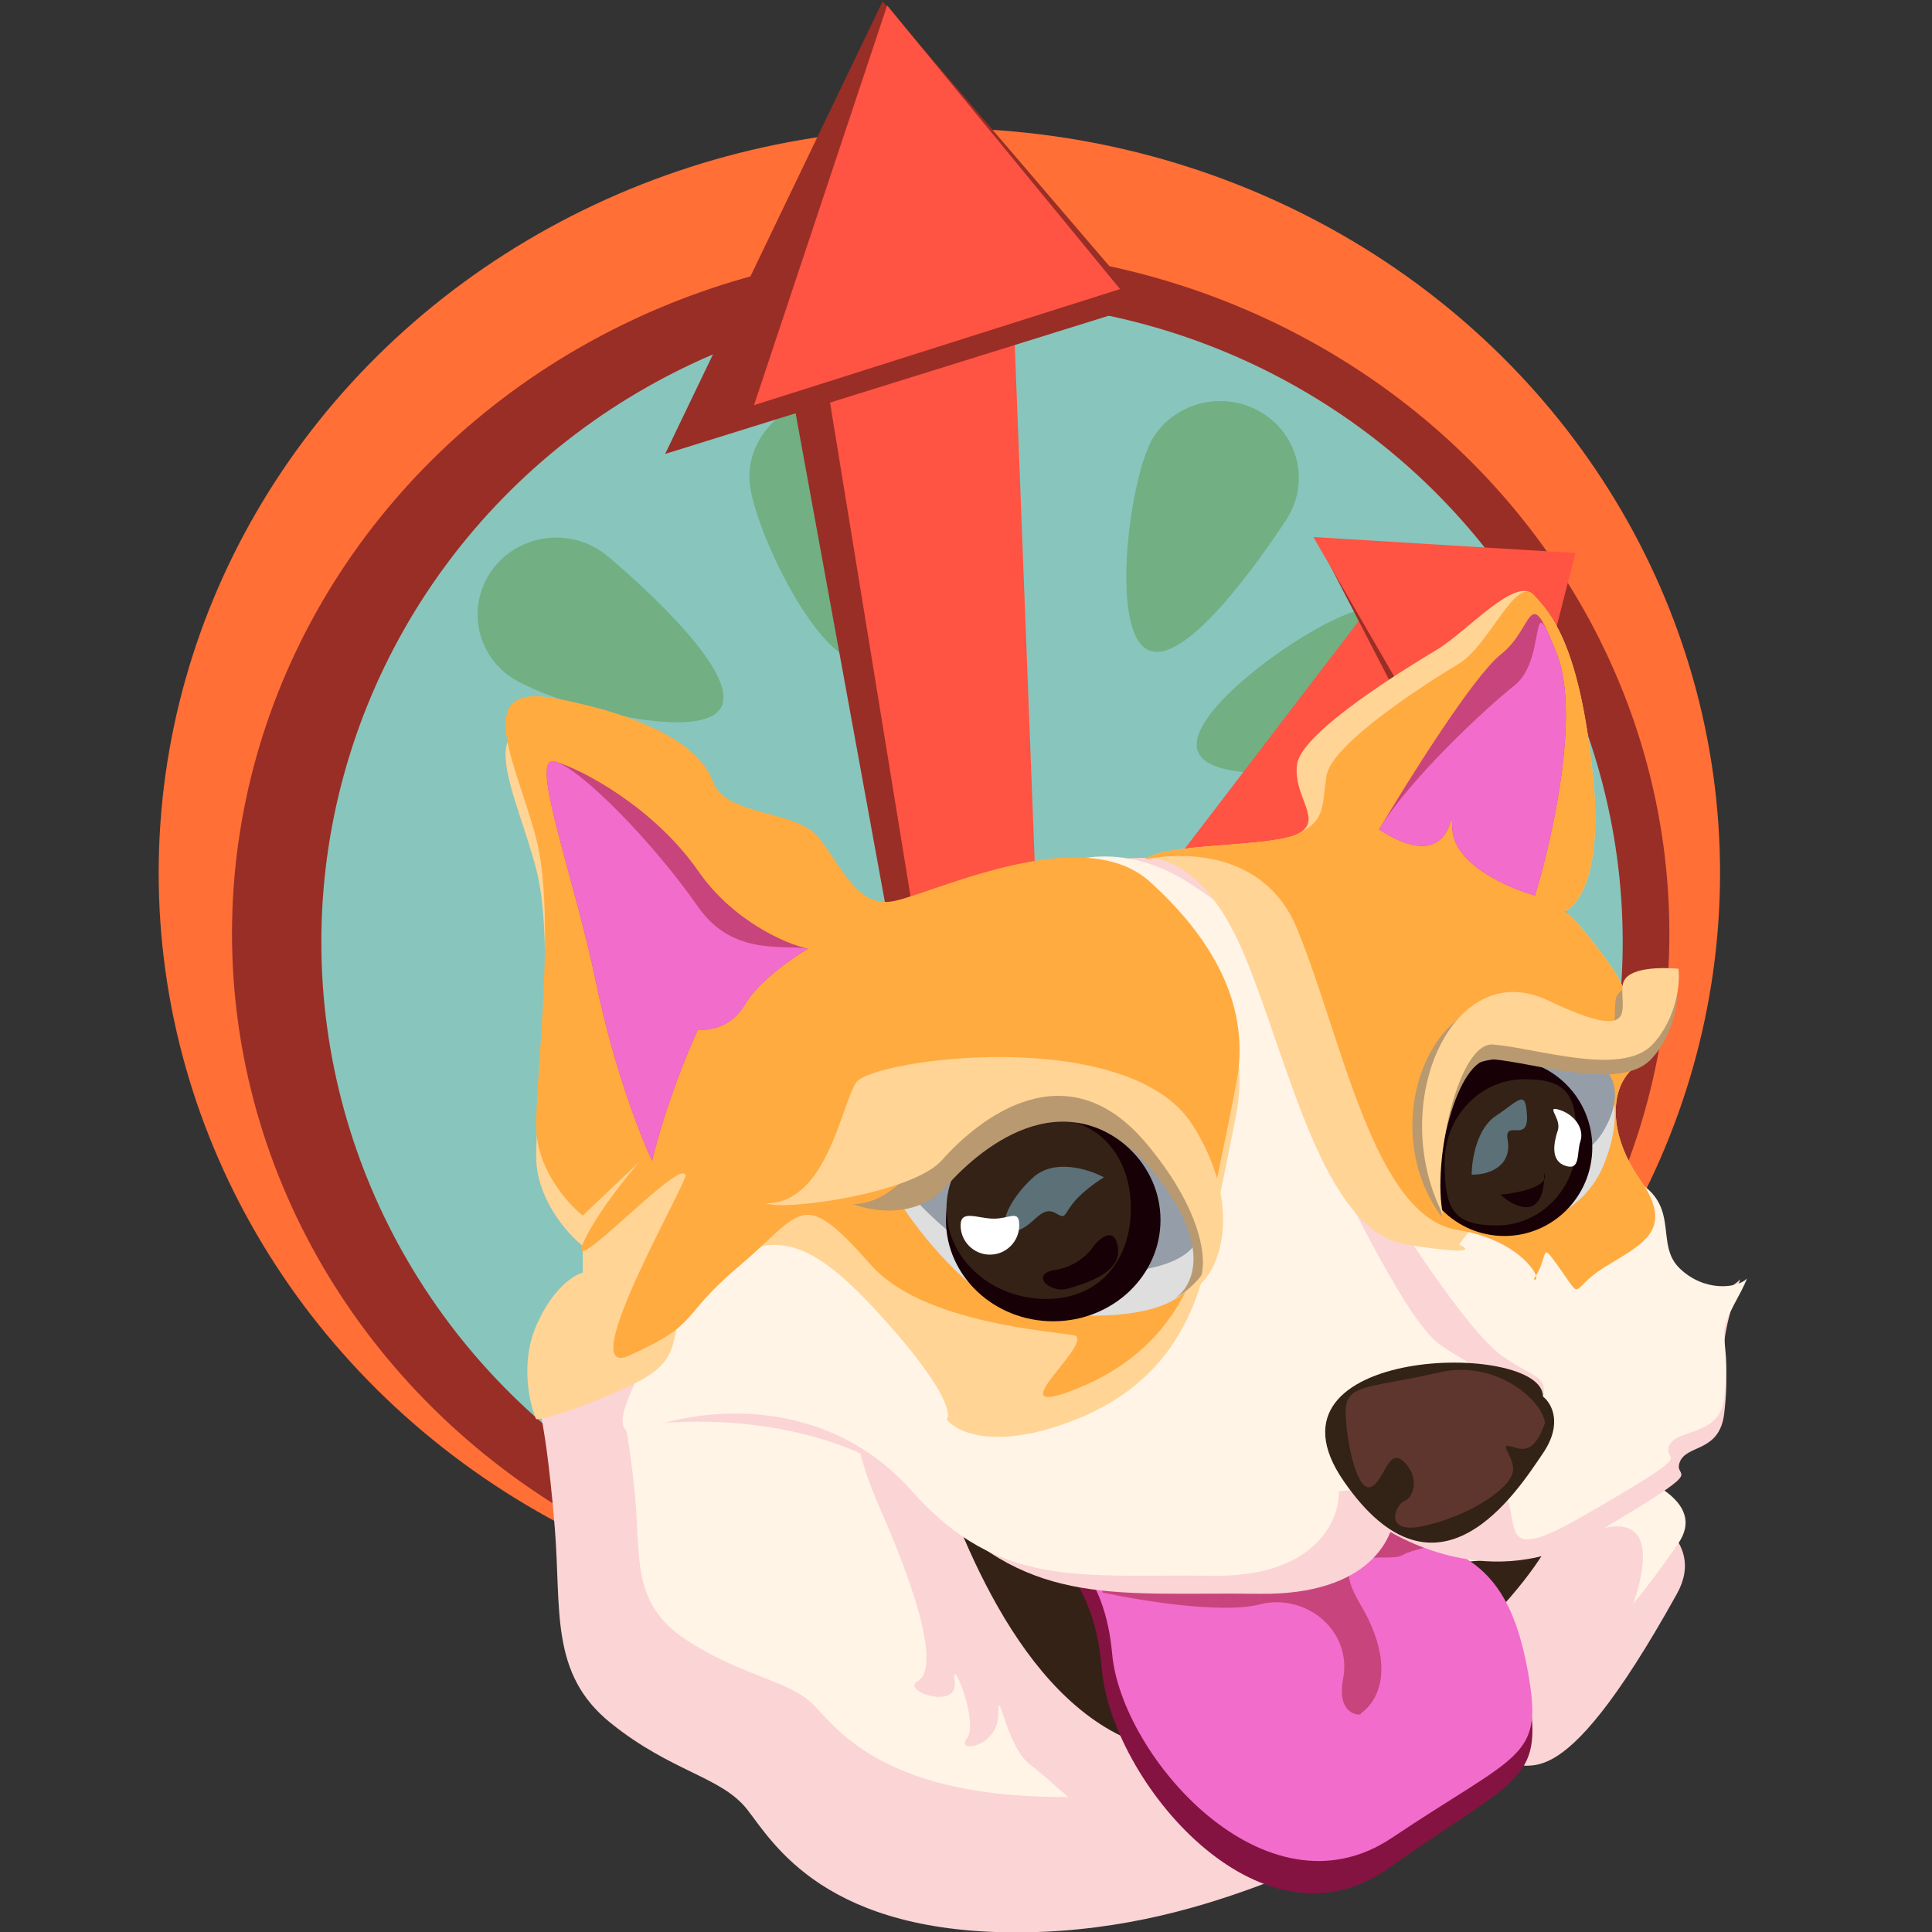 <svg width="1242" height="1242" viewBox="0 0 1242 1242" fill="none" xmlns="http://www.w3.org/2000/svg">
<rect x="0" y="0" width="1242" height="1242" fill="#333333" stroke="none"/>
<g clip-path="url(#clip0_6_147)">
<ellipse cx="603.873" cy="561.177" rx="501.873" ry="478.823" fill="#FF6F36"/>
<ellipse cx="611.159" cy="600.137" rx="462.015" ry="439.863" fill="#992E26"/>
<ellipse cx="624.873" cy="605.582" rx="418.299" ry="411.796" fill="#88C5BD"/>
<path d="M582.872 306.894C582.872 334.195 580.374 424.61 552.443 424.61C524.512 424.61 481.726 334.195 481.726 306.894C481.726 279.593 504.369 257.462 532.299 257.462C560.23 257.462 582.872 279.593 582.872 306.894Z" fill="#72AF83"/>
<path d="M827.087 333.734C812.124 356.787 760.458 431.824 736.874 417.198C713.289 402.573 726.717 303.823 741.68 280.77C756.643 257.718 787.892 250.886 811.476 265.512C835.061 280.137 842.05 310.682 827.087 333.734Z" fill="#72AF83"/>
<path d="M893.456 489.248C865.976 494.13 774.518 507.895 769.524 481.034C764.529 454.173 847.889 396.859 875.369 391.977C902.85 387.095 929.176 404.912 934.171 431.773C939.165 458.633 920.937 484.366 893.456 489.248Z" fill="#72AF83"/>
<path d="M959.995 631.112C932.066 630.787 839.591 628.092 839.811 609.976C840.031 591.86 932.864 565.185 960.793 565.509C988.722 565.834 1011.18 580.782 1010.96 598.898C1010.74 617.014 987.924 631.436 959.995 631.112Z" fill="#72AF83"/>
<path d="M896.249 778.244C874.264 761.406 802.475 704.364 813.907 690.104C825.339 675.843 911.899 691.619 933.885 708.457C955.87 725.296 968.189 768.651 956.757 782.911C945.325 797.172 918.235 795.082 896.249 778.244Z" fill="#72AF83"/>
<path d="M773.762 871.811C764.659 846.001 736.078 759.995 753.601 754.09C771.124 748.186 836.064 804.731 845.167 830.541C854.271 856.351 839.496 901.949 821.973 907.853C804.45 913.758 782.865 897.621 773.762 871.811Z" fill="#72AF83"/>
<path d="M390.607 357.576C411.775 375.386 480.251 436.223 462.029 456.914C443.807 477.605 345.789 450.314 324.62 432.503C303.452 414.693 301.064 383.481 319.285 362.791C337.507 342.1 369.439 339.765 390.607 357.576Z" fill="#72AF83"/>
<path d="M615.642 766.766L897.189 444.7L969.954 483.004L658.98 788.812L615.642 766.766Z" fill="#992E26"/>
<path d="M599.934 757.272L889.953 377.652L943.646 473.532L637.139 773.89L599.934 757.272Z" fill="#FF5343"/>
<path d="M847.941 349.795L1010.33 358.426L970.87 587.781L847.941 349.795Z" fill="#992E26"/>
<path d="M844.306 345.241L1012.78 355.516L962.988 550.007L844.306 345.241Z" fill="#FF5343"/>
<path d="M591.243 702.523L498.403 194.086L631.793 161.298L669.695 682.372L591.243 702.523Z" fill="#992E26"/>
<path d="M605.762 701.514L522.771 192.392L650.16 164.882L670.122 682.342L605.762 701.514Z" fill="#FF5343"/>
<path d="M427.588 291.814L567.381 0.876L734.608 196.159L427.588 291.814Z" fill="#992E26"/>
<path d="M484.698 260.477L570.325 3.499L720.031 185.83L484.698 260.477Z" fill="#FF5343"/>
<path d="M356.65 982.186C353.223 939.692 349.225 916.218 347.654 909.792C302.676 887.089 1156.84 882.805 1078.02 1024.59C999.202 1166.38 981.639 1128.69 964.932 1134.69C948.226 1140.68 937.945 1181.81 902.819 1180.09C867.693 1178.38 786.731 1240.49 658.649 1242.21C530.567 1243.92 497.155 1184.8 480.448 1163.39C463.742 1141.97 432.043 1139.4 392.633 1107.7C353.223 1076 360.934 1035.3 356.65 982.186Z" fill="#FBD4D5"/>
<path d="M408.161 960.56C404.975 928.748 401.258 911.174 399.798 906.363C357.982 889.367 1152.09 886.16 1078.81 992.309C1005.53 1098.46 989.204 1070.24 973.673 1074.73C958.141 1079.22 948.583 1110 915.927 1108.72C883.271 1107.44 808.002 1153.94 688.926 1155.22C569.85 1156.5 538.786 1112.25 523.255 1096.21C507.723 1080.18 478.253 1078.25 441.614 1054.52C404.975 1030.79 412.144 1000.33 408.161 960.56Z" fill="#FFF4E6"/>
<path d="M565.639 969.52C539.918 911.004 549.626 886.186 557.696 881.092C665.248 941.317 904.637 1048.34 1001.77 994.629C1123.2 927.489 1007.07 1134.91 981.726 1134.91C961.451 1134.91 885.27 1123.27 849.713 1117.45C838.618 1138.55 808.407 1183.49 776.331 1194.41C736.235 1208.06 679.118 1146.38 662.852 1134.91C646.587 1123.45 641.67 1080.87 641.67 1102.16C641.67 1123.45 613.678 1127.27 621.622 1117.45C629.565 1107.62 611.031 1061.77 613.678 1080.87C616.326 1099.98 578.878 1086.88 589.848 1080.87C600.818 1074.87 597.792 1042.66 565.639 969.52Z" fill="#FBD4D5"/>
<path d="M649.225 982.186C726.331 1020.57 909.816 1009.32 991.919 998.893C964.789 1041.73 882.429 1127.4 770.025 1127.4C681.68 1127.4 632.092 1027.02 605.415 952.302C577.14 924.276 583.947 900.253 588.397 899.511C592.584 913.509 598.15 931.954 605.415 952.302C615.249 962.05 629.327 972.282 649.225 982.186Z" fill="#342216"/>
<path d="M708.34 1073C703.542 1016.11 676.069 995.895 662.933 992.896C761.029 896.085 856.126 982.187 906.246 992.896C956.365 1003.61 973.928 1033.59 982.923 1089.71C991.919 1145.82 975.641 1142.4 892.538 1201.08C809.434 1259.77 714.337 1144.11 708.34 1073Z" fill="#841341"/>
<path d="M714.955 1063.15C710.273 1010.57 683.463 991.888 670.644 989.117C766.373 899.647 859.175 979.22 908.085 989.117C956.994 999.014 974.133 1026.73 982.912 1078.59C991.69 1130.45 975.805 1127.28 894.708 1181.52C813.61 1235.75 720.807 1128.86 714.955 1063.15Z" fill="#F26CCB"/>
<path d="M809.435 1031.45C785.447 1037.62 732.329 1028.88 708.769 1023.74C697.117 968.222 856.127 975.19 937.089 985.614C933.662 992.467 908.731 995.295 901.534 999.75C892.539 1005.32 850.13 990.326 874.547 1031.45C894.081 1064.35 890.825 1090.14 874.547 1101.7C876.975 1102.84 858.612 1104.44 863.41 1079.43C869.407 1048.16 839.421 1023.74 809.435 1031.45Z" fill="#C8447D"/>
<path d="M1023.62 986.899C960.563 1024.25 896.822 991.325 872.834 970.192C707.312 782.739 803.866 616.503 872.834 556.817C900.963 617.646 970.501 742.301 1023.62 754.295C1090.02 769.288 1060.03 802.7 1079.74 822.405C1095.5 838.169 1112.29 828.974 1118.72 822.405C1115.29 832.401 1108.44 854.876 1108.44 864.814C1108.44 877.236 1111.43 882.805 1108.44 908.507C1105.44 934.209 1084.02 928.212 1079.74 940.207C1075.45 952.201 1102.44 940.207 1023.62 986.899Z" fill="#FBD4D5"/>
<path d="M1016.76 975.123C953.657 1011.42 984.228 970.592 960.22 950.059C794.562 767.924 803.606 615.238 872.63 557.246C900.783 616.348 970.379 737.466 1023.54 749.12C1089.99 763.687 1059.98 796.152 1079.7 815.297C1095.48 830.614 1116.57 828.359 1123 821.977C1119.57 831.689 1108.43 846.846 1108.43 856.502C1108.43 868.573 1111.43 873.983 1108.43 898.956C1105.43 923.929 1077.21 918.102 1072.93 929.756C1068.64 941.41 1095.65 929.756 1016.76 975.123Z" fill="#FFF4E6"/>
<path d="M966.218 872.096C943.257 856.332 896.394 782.995 875.832 748.298C890.397 714.171 894.509 630.496 794.442 568.811C669.359 491.705 524.142 690.896 444.037 796.703C363.933 902.51 350.653 935.494 386.636 922.215C422.619 908.935 542.134 903.795 602.533 968.907C662.933 1034.02 720.335 1023.31 809.435 1024.59C880.716 1025.62 897.393 987.898 896.822 968.907C922.524 967.336 976.327 955.799 985.923 922.215C997.917 880.235 994.919 891.801 966.218 872.096Z" fill="#FBD4D5"/>
<path d="M925.389 864.166C903.981 848.78 867.587 770.17 848.416 736.304C861.995 702.995 858.53 628.357 765.232 568.151C648.609 492.893 552.625 677.602 477.938 780.872C403.251 884.143 382.215 931.466 415.764 918.505C449.313 905.544 529.989 895.105 586.304 958.656C642.618 1022.21 696.137 1011.75 779.211 1013.01C845.67 1014.01 861.219 977.192 860.687 958.656C884.65 957.123 934.814 945.862 943.761 913.083C954.944 872.11 952.148 883.398 925.389 864.166Z" fill="#FFF4E6"/>
<path d="M800.439 615.075C777.136 558.531 747.893 549.821 736.184 552.534C747.321 541.825 815.86 544.823 833.852 536.256C851.843 527.688 830.853 512.267 833.852 491.277C836.85 470.287 904.532 429.164 923.809 417.598C943.086 406.032 974.356 370.049 985.922 382.472C997.488 394.894 1015.48 415.028 1024.05 498.988C1030.12 558.5 1016.24 580.707 1005.95 585.99C1009.92 588.597 1017.57 596.54 1031.33 615.075C1062.17 656.627 1031.33 648.488 1054.46 650.63C1077.59 652.772 1073.31 673.333 1054.46 683.614C1035.61 693.895 1031.33 725.594 1054.46 758.579C1077.59 791.563 1054.46 800.13 1031.33 814.695C1008.2 829.259 1002.2 800.13 985.922 777.427C972.9 759.264 948.512 784.995 937.945 800.13C944.799 802.986 947.712 806.984 904.532 800.13C850.558 791.563 829.568 685.756 800.439 615.075Z" fill="#FFD495"/>
<path d="M833.852 597.084C810.549 540.539 747.893 549.821 736.184 552.534C747.321 541.824 815.86 544.823 833.852 536.256C851.843 527.688 849.701 519.978 852.7 498.988C855.699 477.998 918.669 438.159 937.945 426.594C957.222 415.028 974.356 370.049 985.922 382.472C997.488 394.894 1015.48 415.028 1024.05 498.988C1030.12 558.5 1016.24 580.707 1005.95 585.99C1009.92 588.597 1017.57 596.54 1031.33 615.075C1062.17 656.627 1031.33 648.488 1054.46 650.63C1077.59 652.772 1073.31 673.333 1054.46 683.614C1035.61 693.895 1031.33 725.594 1054.46 758.579C1077.59 791.563 1054.46 800.13 1031.33 814.695C1008.2 829.259 1018.48 837.398 1002.2 814.695C989.851 797.471 995.787 806.236 987.423 820.096C988.061 822.084 987.514 823.068 985.922 822.405C986.469 821.623 986.967 820.852 987.423 820.096C985.314 813.521 970.242 795.969 937.088 790.706C883.114 782.139 862.981 667.764 833.852 597.084Z" fill="#FFAB40"/>
<path d="M344.656 852.391C334.375 876.38 340.372 902.367 344.656 912.363C348.94 912.363 366.931 908.079 404.627 890.944C451.748 869.526 417.479 852.391 458.173 818.122C498.868 783.852 526.712 800.987 572.119 852.391C608.445 893.514 611.529 909.507 608.531 912.363C614.956 920.93 640.658 932.924 692.062 912.363C756.317 886.661 771.31 835.256 777.736 800.987C784.161 766.718 786.303 760.292 794.871 715.313C803.438 670.335 784.161 627.07 739.183 586.375C694.204 545.68 593.538 597.084 572.119 599.226C550.701 601.368 541.705 577.807 526.712 558.531C511.719 539.254 466.741 545.251 458.173 521.691C449.606 498.131 413.195 479.283 357.507 468.574C301.819 457.864 331.805 509.268 344.656 558.531C357.507 607.793 344.656 708.888 344.656 743.157C344.656 770.573 364.646 793.134 374.642 800.987V818.122C368.93 819.55 354.937 828.402 344.656 852.391Z" fill="#FFD495"/>
<path d="M440.61 755.152C436.327 745.156 364.361 823.69 374.642 799.702C382.402 781.594 403.343 755.676 411.117 746.82L374.642 781.426C364.646 773.573 344.656 751.012 344.656 723.596C344.656 689.327 357.507 588.232 344.656 538.97C331.805 489.707 301.819 438.303 357.507 449.012C413.195 459.722 449.606 478.57 458.173 502.13C466.741 525.69 511.719 519.693 526.712 538.97C541.705 558.246 550.701 581.807 572.119 579.665C593.538 577.523 694.204 526.119 739.183 566.814C784.161 607.509 803.438 650.774 794.87 695.752C786.303 740.731 784.161 747.156 777.736 781.426C771.31 815.695 756.317 867.099 692.062 892.802C640.658 913.363 698.488 867.812 692.062 859.245C695.061 856.389 596.451 854.533 560.125 813.41C514.718 762.005 516.431 779.14 475.737 813.41C435.042 847.679 451.748 849.965 404.627 871.383C366.931 888.518 444.894 755.152 440.61 755.152Z" fill="#FFAB40"/>
<path d="M991.92 934.209C1004.94 915.018 997.346 901.939 991.92 897.798C991.92 861.387 803.438 864.814 863.838 952.201C924.238 1039.59 975.642 958.198 991.92 934.209Z" fill="#332216"/>
<path d="M925.034 882.274C962.826 873.553 992.411 901.503 993.168 914.978C985.9 935.419 978.178 931.785 971.819 929.968C961.372 926.983 976.361 938.144 971.819 948.591C967.277 959.039 943.657 974.482 915.949 980.841C888.241 987.201 897.326 966.76 902.776 964.943C908.227 963.126 913.224 950.408 902.776 939.961C892.329 929.514 890.058 952.225 881.428 955.859C872.798 959.493 865.984 929.968 865.076 909.528C864.167 889.087 877.794 893.176 925.034 882.274Z" fill="#5E362E"/>
<path d="M964.932 420.596C947.455 434.304 905.389 501.415 886.541 533.257C939.659 567.527 931.948 504.985 933.662 533.257C935.032 555.875 969.644 570.954 986.779 575.666C997.774 540.111 1015.99 459.321 1000.92 420.596C982.067 372.191 986.779 403.462 964.932 420.596Z" fill="#C8447D"/>
<path d="M973.5 440.73C956.022 454.437 905.389 501.415 886.541 533.257C939.659 567.527 931.948 504.985 933.662 533.257C935.032 555.875 969.644 570.953 986.779 575.665C997.774 540.111 1015.99 459.321 1000.92 420.596C982.067 372.191 995.347 423.595 973.5 440.73Z" fill="#F26CCB"/>
<path d="M383.209 631.781C394.518 686.613 411.91 730.877 419.192 746.156C428.102 709.83 442.61 674.761 448.75 661.767C455.032 662.767 469.825 660.996 478.735 645.918C487.645 630.839 509.578 615.646 519.43 609.935C505.294 606.793 471.367 592.372 448.75 559.816C420.477 519.121 373.785 494.275 356.65 489.563C339.516 484.851 369.073 563.243 383.209 631.781Z" fill="#C8447D"/>
<path d="M383.209 631.781C394.518 686.613 411.91 730.877 419.192 746.156C428.102 709.83 442.61 674.761 448.75 661.767C455.032 662.767 469.825 660.996 478.735 645.918C487.645 630.839 509.578 615.646 519.43 609.935C505.294 606.793 471.367 615.503 448.75 582.947C420.477 542.253 373.785 494.275 356.65 489.563C339.516 484.851 369.073 563.243 383.209 631.781Z" fill="#F26CCB"/>
<path d="M657.793 842.967C629.692 839.883 594.966 797.703 581.115 776.998C597.821 758.436 641.429 717.798 682.21 703.747C733.186 686.184 777.736 770.144 771.739 811.696C765.742 853.248 692.919 846.822 657.793 842.967Z" fill="#DEDEDE"/>
<path d="M657.662 816.242C629.452 813.736 594.591 779.461 580.687 762.636C597.458 747.552 641.235 714.53 682.174 703.113C733.347 688.841 778.07 757.067 772.05 790.832C766.03 824.596 692.924 819.375 657.662 816.242Z" fill="#959DA8"/>
<path d="M1030.55 749.763C1018.55 778.207 989.565 787.888 976.571 789.173C960.293 763.757 932.706 707.612 952.582 686.365C977.428 659.806 1009.13 682.938 1022.41 686.365C1035.69 689.792 1045.54 714.209 1030.55 749.763Z" fill="#DEDEDE"/>
<path d="M1030.64 727.359C1018.63 747.418 989.615 754.245 976.606 755.152C960.31 737.227 932.691 697.633 952.59 682.65C977.464 663.92 1009.2 680.233 1022.49 682.65C1035.79 685.066 1045.65 702.286 1030.64 727.359Z" fill="#959DA8"/>
<ellipse cx="677.069" cy="784.28" rx="68.967" ry="65.112" fill="#170006"/>
<path d="M726.991 776.894C726.991 809.004 707.856 835.035 672.484 835.035C637.112 835.035 608.438 809.004 608.438 776.894C608.438 744.783 637.112 718.752 672.484 718.752C707.856 718.752 726.991 744.783 726.991 776.894Z" fill="#342216"/>
<path d="M678.355 816.408C691.72 814.352 700.201 805.556 702.772 801.415C707.055 795.846 716.222 788.05 718.621 801.415C721.598 818.004 698.391 824.878 686.74 828.329L686.494 828.402C674.928 831.829 661.648 818.978 678.355 816.408Z" fill="#170006"/>
<ellipse cx="967.075" cy="737.588" rx="56.544" ry="56.973" fill="#170006"/>
<path d="M1013.61 734.196C1013.61 763.797 990.628 787.794 962.281 787.794C933.933 787.794 928.668 776.971 928.668 747.369C928.668 717.767 951.648 693.77 979.996 693.77C1008.34 693.77 1013.61 704.594 1013.61 734.196Z" fill="#342216"/>
<path d="M664.219 756.865C677.927 744.528 700.202 751.725 709.626 756.865C679.212 776.142 689.064 785.994 678.783 779.997C668.502 774 664.219 789.849 651.796 791.563C639.373 793.276 647.084 772.286 664.219 756.865Z" fill="#5C7077"/>
<path d="M992.776 754.295C993.438 755.799 993.335 757.166 992.656 758.405C991.037 784.636 973.488 776.034 964.504 768.003C973.569 767.179 989.466 764.219 992.656 758.405C992.735 757.12 992.776 755.751 992.776 754.295Z" fill="#170006"/>
<path d="M961.505 717.455C949.168 725.68 946.084 746.013 946.084 755.152C961.505 755.152 971.786 746.584 969.216 732.876C966.646 719.169 982.495 735.018 981.638 717.455C980.782 699.892 976.926 707.174 961.505 717.455Z" fill="#5C7077"/>
<path d="M959.03 680.898C936.497 679.041 919.768 749.142 927.023 782.567C880.932 720.823 925.316 621.474 986.77 650.722C1048.22 679.969 1035.85 655.828 1038.83 641.901C1041.22 630.759 1068.28 631.378 1078.1 632.152C1079.52 640.354 1077.16 664.185 1061.45 680.898C1041.82 701.789 987.196 683.219 959.03 680.898Z" fill="#B99970"/>
<path d="M959.886 671.474C937.353 669.617 920.409 747.428 927.664 780.854C891.253 709.745 933.67 613.865 995.124 643.112C1056.58 672.36 1040.34 646.405 1043.32 632.477C1045.71 621.335 1069.14 621.954 1078.95 622.728C1080.38 630.93 1078.01 654.761 1062.31 671.474C1042.68 692.365 988.053 673.795 959.886 671.474Z" fill="#FFD495"/>
<path d="M608.531 762.434C589.683 783.681 560.697 778.998 548.56 774C587.541 774 614.1 706.746 623.952 691.325C633.805 675.904 728.474 675.047 769.597 739.731C802.496 791.477 773.596 824.69 755.033 834.828C767.027 827.26 780.735 799.959 739.612 751.296C688.208 690.468 632.091 735.875 608.531 762.434Z" fill="#B99970"/>
<path d="M605.532 745.838C586.684 767.085 504.58 778.569 492.443 773.571C531.425 773.571 540.42 711.458 550.273 696.037C560.125 680.615 725.475 658.451 766.599 723.135C799.497 774.882 785.161 819.121 766.599 829.259C778.593 821.691 777.736 783.363 736.613 734.701C685.209 673.873 629.092 719.28 605.532 745.838Z" fill="#FFD495"/>
<path d="M655.222 787.708C655.222 798.117 646.784 806.556 636.374 806.556C625.964 806.556 617.526 798.117 617.526 787.708C617.526 777.298 628.535 783.424 638.944 783.424C649.354 783.424 655.222 777.298 655.222 787.708Z" fill="white"/>
<path d="M1002.74 713.559C1012.62 716.811 1018.56 725.784 1015.99 733.6C1013.42 741.417 1016.24 752.706 1006.35 749.454C996.463 746.202 998.874 734.507 1001.44 726.691C1004.02 718.874 992.848 710.307 1002.74 713.559Z" fill="white"/>
</g>
<defs>
<clipPath id="clip0_6_147">
<rect width="1242" height="1242" fill="white"/>
</clipPath>
</defs>
</svg>
